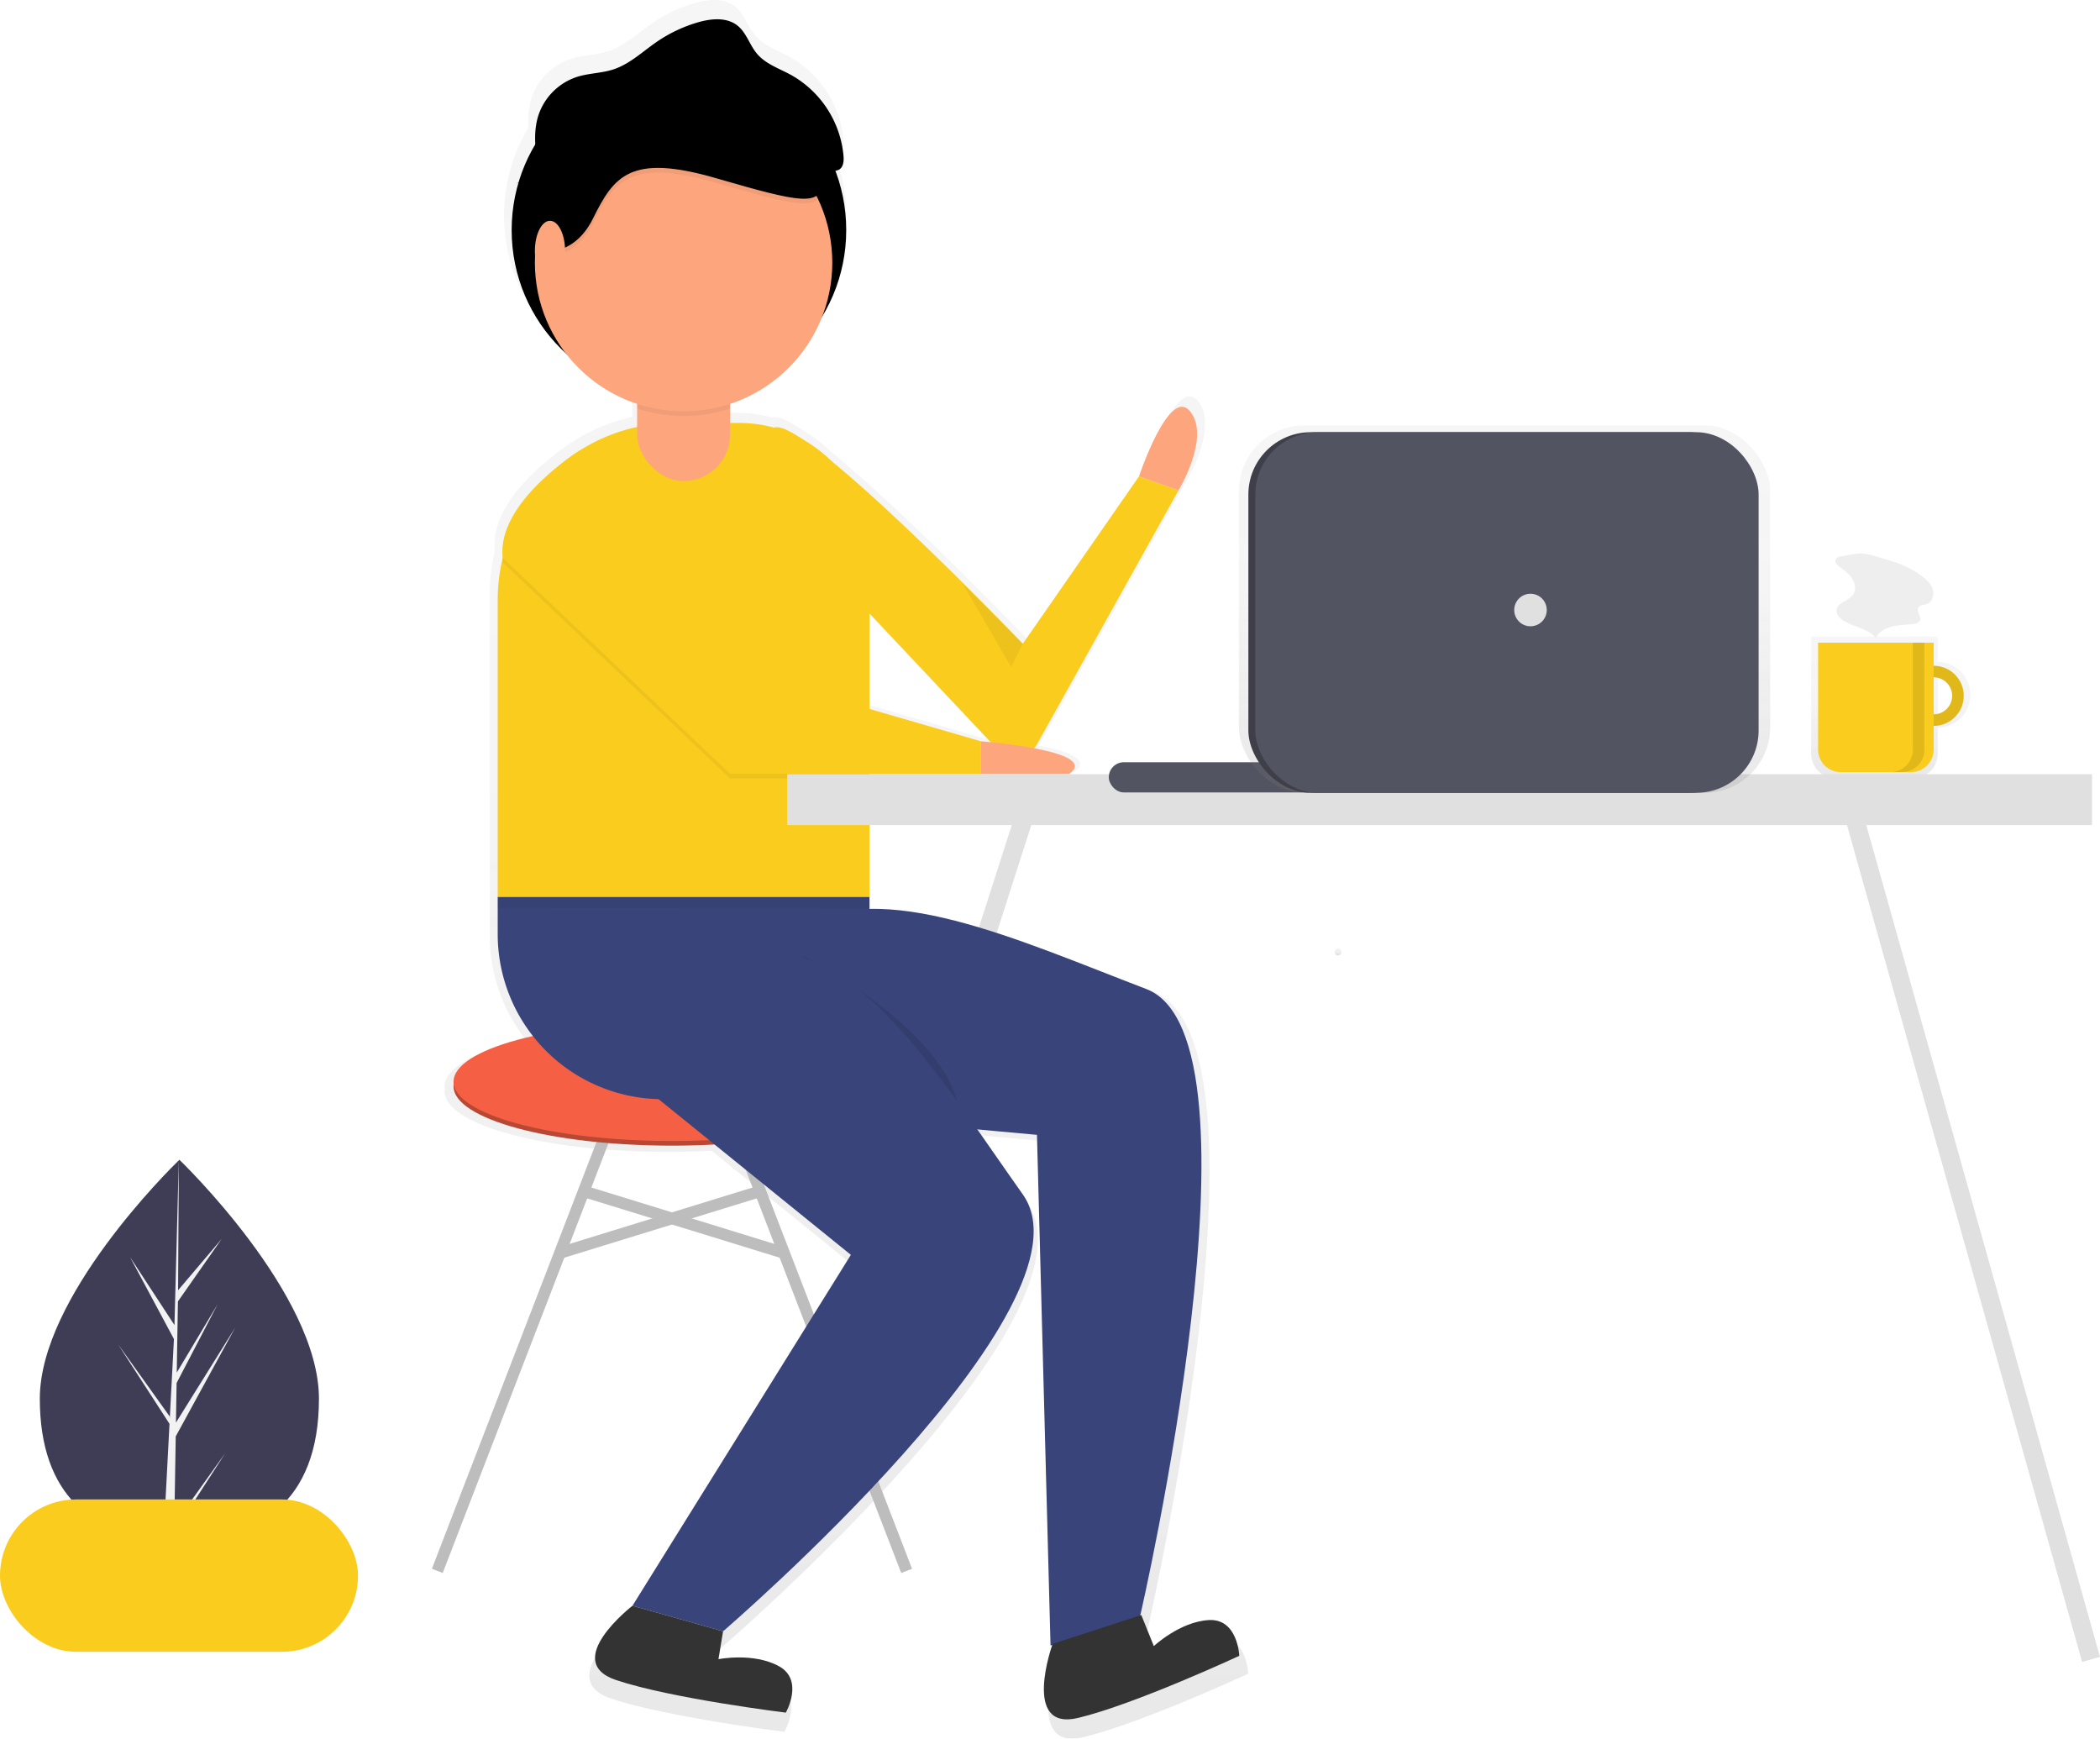 <svg id="a581a3db-2a43-4a80-ac9d-86c7ddaa56ac" data-name="Layer 1"
    xmlns="http://www.w3.org/2000/svg" xmlns:xlink="http://www.w3.org/1999/xlink" width="903.822"
    height="748.215" viewBox="0 0 903.822 748.215">
    <defs>
        <linearGradient id="fbde297d-ab9b-4106-ad77-f89466c8290f" x1="963.632" y1="410.815"
            x2="963.632" y2="349.802" gradientUnits="userSpaceOnUse">
            <stop offset="0" stop-color="gray" stop-opacity="0.25" />
            <stop offset="0.535" stop-color="gray" stop-opacity="0.12" />
            <stop offset="1" stop-color="gray" stop-opacity="0.1" />
        </linearGradient>
        <linearGradient id="b55aa966-9953-40ef-b933-2af4fb1d4bf9" x1="514.095" y1="824.108"
            x2="514.095" y2="75.892" xlink:href="#fbde297d-ab9b-4106-ad77-f89466c8290f" />
        <linearGradient id="a395c18f-205e-4149-866b-9e6fd62c4f5f" x1="725.679" y1="487.075"
            x2="725.679" y2="484.075" xlink:href="#fbde297d-ab9b-4106-ad77-f89466c8290f" />
        <linearGradient id="bfa05cfc-d7ec-49e0-8f8e-7dcb2e2661be" x1="647.539" y1="341.178"
            x2="647.539" y2="183.077" xlink:href="#fbde297d-ab9b-4106-ad77-f89466c8290f" />
    </defs>
    <title>Hello</title>
    <path
        d="M287.076,677.787c0,45.239-26.894,61.036-60.068,61.036-.772,0-1.541-.008-2.304-.029-1.536-.033-3.06-.1-4.563-.209-29.942-2.117-53.204-18.728-53.204-60.799,0-43.535,55.626-98.472,59.822-102.551l.008-.004c.159-.159.242-.238.242-.238S287.076,632.544,287.076,677.787Z"
        transform="translate(-149.803 -75.892)" fill="#3f3d56" />
    <path
        d="M224.817,731.902,246.789,701.204l-22.027,34.067-.058,3.524c-1.536-.033-3.06-.1-4.563-.209l2.367-45.26-.017-.351.042-.067.221-4.275L200.673,654.479l22.148,30.948.054.906,1.791-34.196-18.904-35.29,19.133,29.282,1.862-70.893.008-.242v.238l-.309,55.906,18.816-22.164-18.895,26.978-.497,30.618,17.572-29.383L225.806,671.078l-.276,17.021,25.508-40.901-25.604,46.842Z"
        transform="translate(-149.803 -75.892)" fill="#f2f2f2" />
    <g opacity="0.7">
        <path
            d="M983.788,360.697V349.802H929.312V400.192a10.623,10.623,0,0,0,10.623,10.623H973.165a10.623,10.623,0,0,0,10.623-10.623V389.025a14.164,14.164,0,0,0,0-28.327Zm0,22.88V366.145a8.716,8.716,0,1,1,0,17.432Z"
            transform="translate(-149.803 -75.892)"
            fill="url(#fbde297d-ab9b-4106-ad77-f89466c8290f)" />
    </g>
    <path
        d="M982.035,362.403a12.932,12.932,0,1,0,12.932,12.932A12.932,12.932,0,0,0,982.035,362.403Zm0,20.89a7.958,7.958,0,1,1,7.958-7.958A7.958,7.958,0,0,1,982.035,383.293Z"
        transform="translate(-149.803 -75.892)" fill="#facc1d" />
    <path
        d="M982.035,362.403a12.932,12.932,0,1,0,12.932,12.932A12.932,12.932,0,0,0,982.035,362.403Zm0,20.89a7.958,7.958,0,1,1,7.958-7.958A7.958,7.958,0,0,1,982.035,383.293Z"
        transform="translate(-149.803 -75.892)" opacity="0.1" />
    <path
        d="M782.493,276.563h49.739a0,0,0,0,1,0,0v45.957a9.75,9.75,0,0,1-9.75,9.75H792.243a9.75,9.75,0,0,1-9.75-9.75V276.563A0,0,0,0,1,782.493,276.563Z"
        fill="#facc1d" />
    <path
        d="M973.082,352.455v46.008a9.699,9.699,0,0,1-9.699,9.699h4.974a9.699,9.699,0,0,0,9.699-9.699V352.455Z"
        transform="translate(-149.803 -75.892)" opacity="0.1" />
    <path
        d="M942.112,315.373a2.904,2.904,0,0,0-2.197,1.115c-.652,1.183.53,2.516,1.609,3.329,1.993,1.501,4.094,2.976,5.449,5.072s1.781,5.02.299,7.029c-1.934,2.622-6.548,3.187-6.994,6.414-.287,2.072,1.505,3.84,3.32,4.88,4.48,2.566,10.256,3.251,13.501,7.267,1.342-2.761,4.345-4.356,7.338-5.038s6.103-.631,9.138-1.093a3.159,3.159,0,0,0,2.521-1.337c.848-1.722-1.569-3.786-.735-5.515.635-1.315,2.501-1.213,3.863-1.74,2.218-.858,3.133-3.713,2.504-6.007s-2.408-4.086-4.278-5.556c-5.04-3.961-11.101-6.29-17.231-7.965-2.851-.779-6.198-2.001-9.159-2.119C948.201,313.996,944.941,314.889,942.112,315.373Z"
        transform="translate(-149.803 -75.892)" fill="#eee" />
    <line x1="443.209" y1="344.016" x2="339.209" y2="668.016" fill="none" stroke="#e0e0e0"
        stroke-miterlimit="10" stroke-width="8" />
    <g opacity="0.7">
        <path
            d="M673.591,780.399c-12.793.742-24.189,11.459-24.189,11.459l-5.511-13.67-.45.146c2.692-11.785,57.466-254.719,2.634-275.663-42.133-16.093-86.824-36.008-121.838-35.26V410.022h49.089v-2.045H612.188c7.45-5.321-3.375-8.98-15.473-11.267a11.056,11.056,0,0,0,1.297-1.829L660.254,283.209s14.318-23.522,5.113-34.771-22.499,28.635-22.499,28.635L591.734,350.706s-51.609-53.79-84.439-80.541a57.469,57.469,0,0,0-12.221-9.237c-5.993-4.055-10.529-6.155-12.766-5.332-.023.008-.041.022-.064.031a57.287,57.287,0,0,0-15.276-2.077h-4.091v-8.391a65.608,65.608,0,0,0,40.526-38.401,73.695,73.695,0,0,0,5.84-64.168,4.258,4.258,0,0,0,1.722-.596c1.852-1.192,2.035-3.8,1.857-5.996A45.555,45.555,0,0,0,489.699,100.38c-5.182-2.833-11.116-4.786-14.937-9.289-3.283-3.869-4.663-9.281-8.636-12.438-4.72-3.751-11.538-3.106-17.33-1.432a63.058,63.058,0,0,0-18.088,8.536c-6.265,4.291-11.919,9.803-19.131,12.178-5.125,1.688-10.682,1.654-15.84,3.239A26.605,26.605,0,0,0,378.622,117.868a34.751,34.751,0,0,0-1.464,13.048,73.219,73.219,0,0,0-7.346,16.712c-.386.208-.774.412-1.156.627l1.121-.504a73.617,73.617,0,0,0,20.742,75.089,65.552,65.552,0,0,0,31.45,22.32V255.312a77.333,77.333,0,0,0-25.1,10.28l-.011-.013s-.653.404-1.77,1.155q-.168.113-.335.227c-7.568,5.136-32.926,23.903-32.069,44.183q-.05,1.169.013,2.346a77.975,77.975,0,0,0-2.089,17.883V478.541a72.275,72.275,0,0,0,15.511,44.826c-21.341,4.783-34.942,12.018-34.942,20.114a6.55,6.55,0,0,1,0,2.045c0,14.403,43.04,26.078,96.132,26.078,6.419,0,12.69-.172,18.757-.498l59.99,48.564-96.132,154.425S388.221,798.641,412.765,806.822,487.421,821.14,487.421,821.14s8.181-14.318-3.068-20.454-26.59-3.068-26.59-3.068l2.045-12.272s166.697-143.175,131.926-192.264c-6.652-9.391-13.305-19.081-20.014-28.62l26.242,2.391,5.971,224.757.747-.243c-1.499,4.415-12.101,37.74,11.399,32.1,25.158-6.037,70.933-27.332,70.933-27.332S686.384,779.657,673.591,780.399ZM573.326,393.659l-49.089-14.252V337.411l53.354,56.637C574.968,393.785,573.326,393.659,573.326,393.659Z"
            transform="translate(-149.803 -75.892)"
            fill="url(#b55aa966-9953-40ef-b933-2af4fb1d4bf9)" />
    </g>
    <circle cx="292.209" cy="99.016" r="72" />
    <path
        d="M524.012,339.908,578.96,398.237a10.735,10.735,0,0,0,17.191-2.134l60.862-109.194-17-6-50,72s-93.867-97.837-107-93S524.012,339.908,524.012,339.908Z"
        transform="translate(-149.803 -75.892)" fill="#facc1d" />
    <line x1="269.209" y1="466.016" x2="188.209" y2="676.016" fill="none" stroke="#bdbdbd"
        stroke-miterlimit="10" stroke-width="5" />
    <line x1="309.209" y1="466.016" x2="390.209" y2="676.016" fill="none" stroke="#bdbdbd"
        stroke-miterlimit="10" stroke-width="5" />
    <ellipse cx="289.209" cy="467.516" rx="94" ry="25.5" fill="#b84733" />
    <ellipse cx="289.209" cy="465.516" rx="94" ry="25.5" fill="#f55f44" />
    <line x1="249.655" y1="512.154" x2="338.345" y2="539.484" fill="none" stroke="#bdbdbd"
        stroke-miterlimit="10" stroke-width="5" />
    <line x1="328.763" y1="512.154" x2="240.073" y2="539.484" fill="none" stroke="#bdbdbd"
        stroke-miterlimit="10" stroke-width="5" />
    <path
        d="M290.304,182.016h27.905a56,56,0,0,1,56,56v148a0,0,0,0,1,0,0h-160a0,0,0,0,1,0,0V258.111A76.095,76.095,0,0,1,290.304,182.016Z"
        fill="#facc1d" />
    <path
        d="M214.209,386.016h160a0,0,0,0,1,0,0v87a0,0,0,0,1,0,0h-89a71,71,0,0,1-71-71v-16A0,0,0,0,1,214.209,386.016Z"
        fill="#39447a" />
    <path
        d="M366.173,317.948l97.839,92.961h108v-14l-93-27L399.459,271.668S363.334,293.987,366.173,317.948Z"
        transform="translate(-149.803 -75.892)" opacity="0.05" />
    <path
        d="M366.173,315.948l97.839,92.961h108v-14l-93-27L399.459,269.668S363.334,291.987,366.173,315.948Z"
        transform="translate(-149.803 -75.892)" fill="#facc1d" />
    <path d="M572.012,394.908s52,4,38,14h-38Z" transform="translate(-149.803 -75.892)"
        fill="#fda57d" />
    <path d="M640.012,280.908s13-39,22-28-5,34-5,34Z"
        transform="translate(-149.803 -75.892)" fill="#fda57d" />
    <polygon
        points="214.209 386.016 214.209 390.683 374.209 391.016 374.209 386.016 214.209 386.016"
        opacity="0.05" />
    <path
        d="M488.475,554.453l107.627,9.808,5.839,219.772L640.472,771.489s57.626-248.998,2.676-269.986-114.348-48.626-149.812-26.102S488.475,554.453,488.475,554.453Z"
        transform="translate(-149.803 -75.892)" fill="#39447a" />
    <path d="M495.012,486.908s59,30,67,64" transform="translate(-149.803 -75.892)"
        opacity="0.1" />
    <path
        d="M432.013,547.908l83.999,68-94,151,39,11s163-140,129-188-68-104-110-105S432.013,547.908,432.013,547.908Z"
        transform="translate(-149.803 -75.892)" fill="#39447a" />
    <polygon points="414.209 251.016 435.209 287.016 440.209 277.016 414.209 251.016" opacity="0.05" />
    <path d="M422.012,766.908s-31,24-7,32,73,14,73,14,8-14-3-20-26-3-26-3l2-12Z"
        transform="translate(-149.803 -75.892)" fill="#333" />
    <path
        d="M602.835,783.323s-13.617,37.764,10.983,31.861,69.36-26.725,69.36-26.725-.615-16.113-13.123-15.387-23.653,11.204-23.653,11.204l-5.389-13.367Z"
        transform="translate(-149.803 -75.892)" fill="#333" />
    <rect x="274.209" y="147.016" width="40" height="60" rx="20" fill="#fda57d" />
    <path
        d="M444.012,224.908a20,20,0,0,0-20,20v6.795a64.006,64.006,0,0,0,40,0v-6.795A20,20,0,0,0,444.012,224.908Z"
        transform="translate(-149.803 -75.892)" opacity="0.05" />
    <circle cx="294.209" cy="113.016" r="64" fill="#fda57d" />
    <path
        d="M380.012,186.004s16,4.123,25-14.062,16-28.104,53-17.358,44.443,12.057,46.222,1.895c1.215-6.944-11.941-23.809-20.396-33.794-4.124-4.871-10.855-7.777-18.048-7.777H424.012l-25,11.572-19,16.532-4,22.318Z"
        transform="translate(-149.803 -75.892)" opacity="0.05" />
    <path
        d="M380.012,184.004s16,4.123,25-14.062,16-28.104,53-17.358,44.443,12.057,46.222,1.895c1.215-6.944-11.941-23.809-20.396-33.794-4.124-4.871-10.855-7.777-18.048-7.777H424.012l-25,11.572-19,16.532-4,22.318Z"
        transform="translate(-149.803 -75.892)" />
    <ellipse cx="236.709" cy="108.016" rx="6.5" ry="13" fill="#fda57d" />
    <path
        d="M381.867,150.458c-1.483-8.371-2.94-17.162-.24-25.223a26.014,26.014,0,0,1,16.737-16.324c5.043-1.55,10.477-1.517,15.488-3.167,7.052-2.322,12.581-7.712,18.707-11.908a61.658,61.658,0,0,1,17.687-8.346c5.663-1.637,12.33-2.267,16.945,1.401,3.885,3.087,5.234,8.379,8.444,12.162,3.736,4.403,9.539,6.312,14.605,9.083a44.545,44.545,0,0,1,22.61,34.829c.175,2.147-.004,4.697-1.816,5.863a6.483,6.483,0,0,1-3.647.666c-25.579-.366-51.188-.733-76.661-3.081-7.919-.73-15.853-1.652-23.8-1.351a77.855,77.855,0,0,0-35.045,9.888"
        transform="translate(-149.803 -75.892)" />
    <rect y="645.267" width="154.085" height="65.568" rx="32.784" fill="#facc1d" />
    <path d="M725.679,487.075a1.501,1.501,0,0,0,0-3,1.501,1.501,0,0,0,0,3Z"
        transform="translate(-149.803 -75.892)"
        fill="url(#a395c18f-205e-4149-866b-9e6fd62c4f5f)" />
    <line x1="795.971" y1="344.016" x2="899.971" y2="714.108" fill="none" stroke="#e0e0e0"
        stroke-miterlimit="10" stroke-width="8" />
    <rect x="338.787" y="333.178" width="561.606" height="21.885" fill="#e0e0e0" />
    <rect x="477.209" y="328.016" width="92" height="13" rx="6.5" fill="#535461" />
    <g opacity="0.7">
        <rect x="533.209" y="183.077" width="228.659" height="158.101" rx="28.22"
            fill="url(#bfa05cfc-d7ec-49e0-8f8e-7dcb2e2661be)" />
    </g>
    <rect x="537.286" y="185.994" width="216.609" height="155.184" rx="26.835"
        fill="#3e3f49" />
    <rect x="540.286" y="185.994" width="216.609" height="155.184" rx="26.835"
        fill="#535461" />
    <circle cx="658.709" cy="262.516" r="7" fill="#e0e0e0" />
</svg>